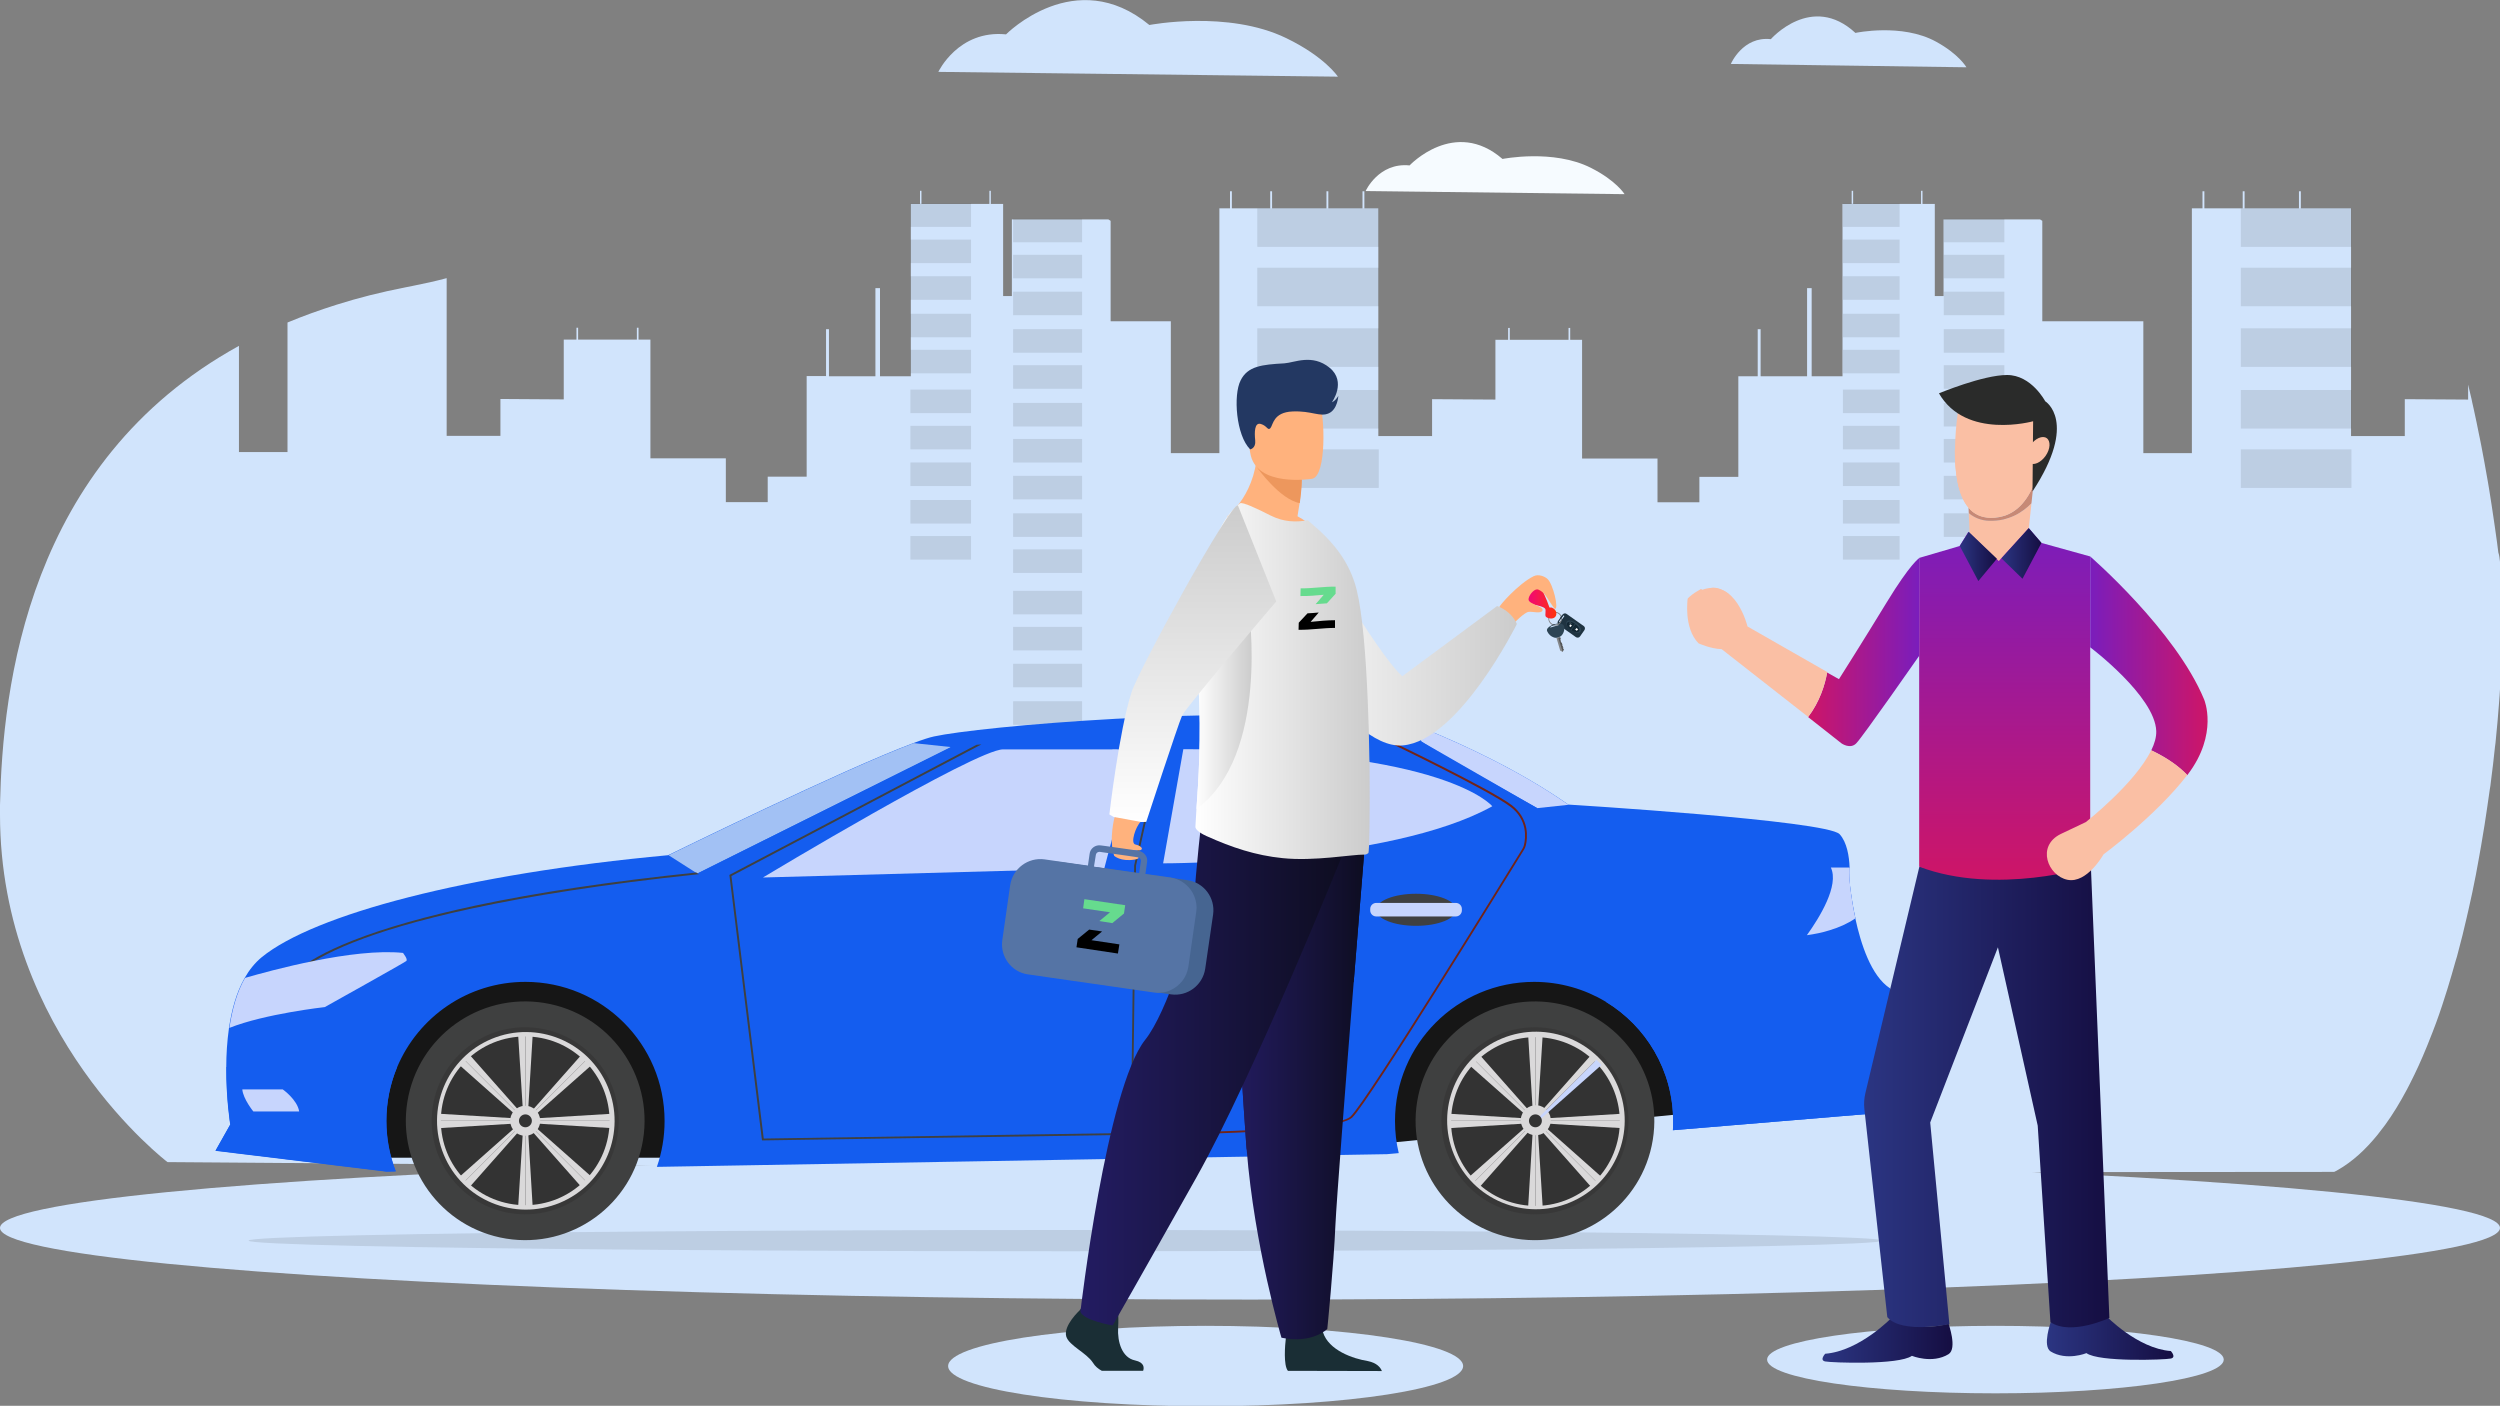 <?xml version="1.0" encoding="utf-8"?>
<!-- Generator: Adobe Illustrator 23.0.5, SVG Export Plug-In . SVG Version: 6.00 Build 0)  -->
<svg version="1.1" id="Layer_1" xmlns="http://www.w3.org/2000/svg" xmlns:xlink="http://www.w3.org/1999/xlink" x="0px" y="0px"
	 viewBox="0 0 1200 674.8" style="enable-background:new 0 0 1200 674.8;" xml:space="preserve">
<rect x="0" y="0" width="1200" height="674.8" fill="#808080" stroke="none"/>
<style type="text/css">
	.st0{fill:#D5E7F7;}
	.st1{fill:#C4D9ED;}
	.st2{fill:#ADC9E0;}
	.st3{fill:#1C2948;}
	.st4{fill:#163560;}
	.st5{fill:#739AF0;}
	.st6{fill:url(#SVGID_1_);}
	.st7{fill:url(#SVGID_2_);}
	.st8{fill:#4A82D3;}
	.st9{fill:#2D3A62;}
	.st10{fill:#98BDF4;}
	.st11{fill:#2B478B;}
	.st12{fill:#233862;}
	.st13{fill:#AB7041;}
	.st14{fill:#9C5F33;}
	.st15{fill:url(#SVGID_3_);}
	.st16{fill:url(#SVGID_4_);}
	.st17{fill:url(#SVGID_5_);}
	.st18{fill:#6793E7;}
	.st19{fill:url(#SVGID_6_);}
	.st20{fill:#1F3341;}
	.st21{fill:#2D4454;}
	.st22{fill:#122633;}
	.st23{fill:#FFFFFF;}
	.st24{fill:#85878A;}
	.st25{fill:#555658;}
	.st26{fill:#808184;}
	.st27{fill:url(#SVGID_7_);}
	.st28{fill:#1A2E35;}
	.st29{fill:url(#SVGID_8_);}
	.st30{fill:url(#SVGID_9_);}
	.st31{fill:url(#SVGID_10_);}
	.st32{fill:#FFB27D;}
	.st33{fill:url(#SVGID_11_);}
	.st34{fill:#ED975D;}
	.st35{fill:url(#SVGID_12_);}
	.st36{fill:url(#SVGID_13_);}
	.st37{fill:url(#SVGID_14_);}
	.st38{fill:#466591;}
	.st39{fill:#5574A5;}
	.st40{fill:#66DB8E;}
	.st41{fill:#E9F4FF;}
	.st42{opacity:0.5;}
	.st43{fill:#A8CCFF;}
	.st44{fill:#FF912B;}
	.st45{fill:#1B294B;}
	.st46{fill:#145DEF;}
	.st47{fill:#2A3967;}
	.st48{fill:#D1E4FC;}
	.st49{fill:#25468F;}
	.st50{fill:#CDE3FF;}
	.st51{fill:#A5D2FF;}
	.st52{fill:#214D9A;}
	.st53{fill:#C8DFFD;}
	.st54{fill:#7798F8;}
	.st55{fill:#DAE6FF;}
	.st56{fill:#FFAE73;}
	.st57{fill:#1E3865;}
	.st58{fill:url(#SVGID_15_);}
	.st59{fill:url(#SVGID_16_);}
	.st60{fill:url(#SVGID_17_);}
	.st61{fill:#F9924F;}
	.st62{fill:url(#SVGID_18_);}
	.st63{fill:url(#SVGID_19_);}
	.st64{fill:url(#SVGID_20_);}
	.st65{fill:#2D3554;}
	.st66{opacity:0.4;}
	.st67{fill-rule:evenodd;clip-rule:evenodd;fill:#DEECFC;}
	.st68{fill-rule:evenodd;clip-rule:evenodd;fill:#455563;}
	.st69{fill-rule:evenodd;clip-rule:evenodd;fill:#566578;}
	.st70{fill-rule:evenodd;clip-rule:evenodd;fill:#AEC6CE;}
	.st71{fill-rule:evenodd;clip-rule:evenodd;fill:#91B1BD;}
	.st72{fill-rule:evenodd;clip-rule:evenodd;fill:#EAEEF0;}
	.st73{fill-rule:evenodd;clip-rule:evenodd;fill:#D3E1E7;}
	.st74{fill-rule:evenodd;clip-rule:evenodd;fill:#1483EF;}
	.st75{fill-rule:evenodd;clip-rule:evenodd;fill:#145DEF;}
	.st76{fill-rule:evenodd;clip-rule:evenodd;fill:#47A4AD;}
	.st77{fill-rule:evenodd;clip-rule:evenodd;fill:#EDE5D4;}
	.st78{fill-rule:evenodd;clip-rule:evenodd;fill:#FFFFFF;}
	.st79{fill-rule:evenodd;clip-rule:evenodd;fill:#C8DBE3;}
	.st80{fill-rule:evenodd;clip-rule:evenodd;fill:#145DC3;}
	.st81{fill-rule:evenodd;clip-rule:evenodd;fill:#D9D8D4;}
	.st82{fill-rule:evenodd;clip-rule:evenodd;fill:#E4EBED;}
	.st83{fill-rule:evenodd;clip-rule:evenodd;fill:#6EB7BF;}
	.st84{fill:#1483EF;}
	.st85{fill:#BACFE2;}
	.st86{fill-rule:evenodd;clip-rule:evenodd;fill:#EE9C94;}
	.st87{fill-rule:evenodd;clip-rule:evenodd;fill:#F9BCAF;}
	.st88{fill-rule:evenodd;clip-rule:evenodd;fill:#F6A399;}
	.st89{fill-rule:evenodd;clip-rule:evenodd;fill:#2F1210;}
	.st90{fill-rule:evenodd;clip-rule:evenodd;fill:#ED7660;}
	.st91{fill-rule:evenodd;clip-rule:evenodd;fill:#D33727;}
	.st92{fill-rule:evenodd;clip-rule:evenodd;fill:#A72423;}
	.st93{fill-rule:evenodd;clip-rule:evenodd;fill:#EEB51D;}
	.st94{fill-rule:evenodd;clip-rule:evenodd;fill:#E9938B;}
	.st95{fill-rule:evenodd;clip-rule:evenodd;fill:#2C6F9A;}
	.st96{fill-rule:evenodd;clip-rule:evenodd;fill:#3E7FA9;}
	.st97{fill-rule:evenodd;clip-rule:evenodd;fill:#59C6DB;}
	.st98{fill-rule:evenodd;clip-rule:evenodd;fill:#609DD4;}
	.st99{fill-rule:evenodd;clip-rule:evenodd;fill:#4685B9;}
	.st100{fill-rule:evenodd;clip-rule:evenodd;fill:#CCA440;}
	.st101{fill-rule:evenodd;clip-rule:evenodd;fill:#CC4B27;}
	.st102{fill-rule:evenodd;clip-rule:evenodd;fill:#F3763E;}
	.st103{fill-rule:evenodd;clip-rule:evenodd;fill:#E08077;}
	.st104{fill-rule:evenodd;clip-rule:evenodd;fill:#4F96D1;}
	.st105{fill-rule:evenodd;clip-rule:evenodd;fill:#DFB847;}
	.st106{fill-rule:evenodd;clip-rule:evenodd;fill:#CA2E27;}
	.st107{fill-rule:evenodd;clip-rule:evenodd;fill:#0B0E10;}
	.st108{fill-rule:evenodd;clip-rule:evenodd;fill:#5E5E5E;}
	.st109{fill-rule:evenodd;clip-rule:evenodd;fill:#1B2729;}
	.st110{fill-rule:evenodd;clip-rule:evenodd;fill:#232E30;}
	.st111{fill-rule:evenodd;clip-rule:evenodd;fill:#D4D2D1;}
	.st112{fill-rule:evenodd;clip-rule:evenodd;fill:#F3E8E7;}
	.st113{fill-rule:evenodd;clip-rule:evenodd;fill:#2B3A3A;}
	.st114{fill-rule:evenodd;clip-rule:evenodd;fill:#A29899;}
	.st115{fill:#331410;}
	.st116{fill:#ED7660;}
	.st117{fill-rule:evenodd;clip-rule:evenodd;fill:#3B150E;}
	.st118{fill-rule:evenodd;clip-rule:evenodd;fill:#543119;}
	.st119{fill-rule:evenodd;clip-rule:evenodd;fill:#2A2B2B;}
	.st120{opacity:0.1;}
	.st121{fill:#DFEDFF;}
	.st122{fill:#F6FBFF;}
	.st123{fill:#161616;}
	.st124{fill:#3F4040;}
	.st125{fill:#383838;}
	.st126{fill:#DAD9DA;}
	.st127{fill:#333333;}
	.st128{fill:#C7D5FD;}
	.st129{fill:#A2C1F4;}
	.st130{fill:#7B2718;}
	.st131{fill:#E5E5E4;}
	.st132{fill:#712418;}
	.st133{fill:url(#SVGID_21_);}
	.st134{fill:url(#SVGID_22_);}
	.st135{fill:url(#SVGID_23_);}
	.st136{fill:#FABFA4;}
	.st137{fill:#F4E5CD;}
	.st138{fill:#C78976;}
	.st139{fill:#2A2B2A;}
	.st140{fill:url(#SVGID_24_);}
	.st141{fill:url(#SVGID_25_);}
	.st142{fill:url(#SVGID_26_);}
	.st143{fill:url(#SVGID_27_);}
	.st144{fill:url(#SVGID_28_);}
	.st145{fill:url(#SVGID_29_);}
	.st146{fill:url(#SVGID_30_);}
	.st147{fill:url(#SVGID_31_);}
	.st148{fill:url(#SVGID_32_);}
	.st149{fill:url(#SVGID_33_);}
	.st150{fill:url(#SVGID_34_);}
	.st151{fill:url(#SVGID_35_);}
	.st152{fill:url(#SVGID_36_);}
	.st153{fill:#D4DEFD;}
	.st154{fill:#BCCEFD;}
	.st155{fill:#E1E8FD;}
	.st156{fill:url(#SVGID_37_);}
	.st157{fill:url(#SVGID_38_);}
	.st158{fill:url(#SVGID_39_);}
	.st159{opacity:0.25;fill:url(#SVGID_40_);}
	.st160{opacity:0.25;fill:url(#SVGID_41_);}
	.st161{fill:url(#SVGID_42_);}
	.st162{fill:url(#SVGID_43_);}
	.st163{fill:url(#SVGID_44_);}
	.st164{opacity:0.61;fill:url(#SVGID_45_);}
	.st165{fill:url(#SVGID_46_);}
	.st166{fill:url(#SVGID_47_);}
	.st167{opacity:0.61;fill:url(#SVGID_48_);}
	.st168{fill:url(#SVGID_49_);}
	.st169{fill:url(#SVGID_50_);}
	.st170{fill:url(#SVGID_51_);}
	.st171{fill:url(#SVGID_52_);}
	.st172{fill:url(#SVGID_53_);}
	.st173{fill:url(#SVGID_54_);}
	.st174{fill:url(#SVGID_55_);}
	.st175{fill:url(#SVGID_56_);}
	.st176{fill:#0C1D6D;}
	.st177{fill:url(#SVGID_57_);}
	.st178{fill:url(#SVGID_58_);}
	.st179{fill:url(#SVGID_59_);}
	.st180{fill:url(#SVGID_60_);}
	.st181{fill:url(#SVGID_61_);}
	.st182{fill:url(#SVGID_62_);}
	.st183{fill:url(#SVGID_63_);}
	.st184{fill:url(#SVGID_64_);}
	.st185{fill:url(#SVGID_65_);}
	.st186{fill:url(#SVGID_66_);}
	.st187{fill:url(#SVGID_67_);}
	.st188{fill:url(#SVGID_68_);}
	.st189{fill:url(#SVGID_69_);}
	.st190{fill:url(#SVGID_70_);}
	.st191{fill:url(#SVGID_71_);}
</style>
<g>
	<g>
		<g>
			<g>
				<path class="st48" d="M1200,269.7v61.1c-0.1,1.1-0.1,2.1-0.2,3.2c-0.1,1.3-0.2,2.6-0.3,3.9c-0.4,5.5-0.9,11.2-1.5,17
					c-0.1,1.2-0.2,2.3-0.4,3.5c-0.6,5.6-1.2,11.2-2,17c-0.1,1.2-0.3,2.4-0.5,3.5c-0.8,5.6-1.6,11.3-2.5,17c-0.2,1.2-0.4,2.4-0.6,3.6
					c-0.7,4.5-1.5,9-2.3,13.4c-0.4,2.4-0.9,4.7-1.3,7.1c-1.1,5.7-2.3,11.4-3.6,17c-0.3,1.2-0.5,2.3-0.8,3.5
					c-1.3,5.7-2.7,11.4-4.2,16.9c-0.3,1.2-0.6,2.4-1,3.5c-1.3,4.7-2.7,9.4-4.1,14c-0.8,2.5-1.6,5-2.4,7.5c-1.9,5.8-4,11.5-6.2,16.9
					c-0.5,1.2-0.9,2.4-1.4,3.5c-2.4,5.9-5,11.6-7.7,16.9c-0.6,1.1-1.1,2.2-1.7,3.3c-3.3,6.2-6.7,11.8-10.4,16.9
					c-1.2,1.6-2.4,3.2-3.6,4.7c-5.9,7.3-12.2,13-19,16.9c-0.5,0.3-1,0.6-1.5,0.8c-0.1,0.1-0.3,0.1-0.4,0.2l-390.7,0.3l-72.5-0.6
					l-143.5-1.1l-433.3-3.3c0,0-80.4-61-80.4-166.9c0-1.5,0-2.9,0-4.4c1.2-56.6,13-164.5,114.7-220.5v51h23.3v-62.2
					c7.4-3.1,15.2-5.9,23.4-8.5c10.4-3.3,21.5-6.1,33.3-8.4c1.2-0.2,2.3-0.5,3.5-0.7c5.6-1.1,11-2.3,16.2-3.7v75.7h25.8v-17.7
					l30.4,0.2v-28.7h6.1v-5.7h0.8v5.7h23.5v0h4.7v-5.7h0.8v5.7h5.7v57h36.2v21h20.1v-12.2h18.7v-48.3h9.3V158h1.4v22.6h22.3v-42.3
					h2.2v42.3h14.8V180h0v-5.4h0v-5.1h0v-8.4h0v-5.4h0v-8.4h0v-5.4h0v-8.4h0v-5.8h0v-8.4h0v-7.4h0v-8.4h0v-5.6h4.4v-6.3h0.7v6.3
					h32.6v-6.3h0.7v6.3h5.9v44.2l4.2,0v0h0v-8.4h0v-5.8h0v-8.4h0v-5.8h0v-8.4h0v0h39.5v0h6.8c0.4,0.2,0.7,0.4,1.1,0.7v48.2H562v63.3
					h23.3V100h5.1v-8.2h0.9v8.2h18.4v-8.2h0.9v8.2h26.1v-8.2h0.9v8.2h16.4v-8.2h0.9v8.2h6.7v109.3h25.8v-17.7l30.4,0.2v-28.7h6.1
					v-5.7h0.8v5.7h23.5v0h4.7v-5.7h0.8v5.7h5.7v57h36.2v21h20.1v-12.2h18.7v-48.3h9.3V158h1.4v22.6h22.3v-42.3h2.2v42.3h14.8V180h0
					v-5.4h0v-5.1h0v-8.4h0v-5.4h0v-8.4h0v-5.4h0v-8.4h0v-5.8h0v-8.4h0v-7.4h0v-8.4h0v-5.6h4.4v-6.3h0.7v6.3h32.6v-6.3h0.7v6.3h5.9
					v44.2l4.1,0h0.1v0h0v-8.4h0v-5.8h0v-8.4h0v-5.8h0v-8.4h0v0h39.5v0h6.8c0.4,0.2,0.7,0.4,1.1,0.7v48.2h48.5v63.3h23.3V100h5.1
					v-8.2h0.9v8.2h18.4v-8.2h0.9v8.2h26.1v-8.2h0.9v8.2h24.1v109.3h25.8v-17.7l30.4,0.2v-7.2c0.4,1.7,0.8,3.4,1.2,5.1
					c0.3,1.2,0.6,2.4,0.8,3.6c0.2,1,0.5,2.1,0.7,3.1c0.9,4.2,1.8,8.3,2.6,12.5c0.1,0.5,0.2,0.9,0.3,1.4c0.2,1.2,0.5,2.4,0.7,3.5
					c1.1,5.6,2.1,11.3,3.1,17c0.2,1.2,0.4,2.3,0.6,3.5c0.9,5.7,1.8,11.3,2.6,17c0.2,1.2,0.3,2.4,0.5,3.5c0.5,3.5,1,7,1.4,10.4
					C1199.7,266.6,1199.8,268.1,1200,269.7z"/>
				<g>
					<rect x="603.5" y="100" class="st120" width="58.3" height="18.5"/>
					<rect x="603.5" y="128.5" class="st120" width="58.3" height="18.5"/>
					<rect x="603.5" y="157.6" class="st120" width="58.3" height="18.5"/>
					<rect x="603.5" y="187.2" class="st120" width="58.3" height="18.5"/>
					<rect x="603.5" y="215.7" class="st120" width="58.3" height="18.5"/>
					<g>
						<rect x="884.6" y="97.6" class="st120" width="27.2" height="11.3"/>
						<rect x="884.6" y="115" class="st120" width="27.2" height="11.3"/>
						<rect x="884.6" y="132.6" class="st120" width="27.2" height="11.3"/>
						<rect x="884.6" y="150.6" class="st120" width="27.2" height="11.3"/>
						<rect x="884.6" y="167.9" class="st120" width="27.2" height="11.3"/>
					</g>
					<g>
						<rect x="884.6" y="187" class="st120" width="27.2" height="11.3"/>
						<rect x="884.6" y="204.4" class="st120" width="27.2" height="11.3"/>
						<rect x="884.6" y="222" class="st120" width="27.2" height="11.3"/>
						<rect x="884.6" y="240" class="st120" width="27.2" height="11.3"/>
						<rect x="884.6" y="257.3" class="st120" width="27.2" height="11.3"/>
					</g>
					<g>
						<rect x="933" y="105" class="st120" width="29.1" height="11.3"/>
						<rect x="933" y="122.3" class="st120" width="29.1" height="11.3"/>
						<rect x="933" y="140" class="st120" width="29.1" height="11.3"/>
						<rect x="933" y="158" class="st120" width="29.1" height="11.3"/>
						<rect x="933" y="175.3" class="st120" width="29.1" height="11.3"/>
					</g>
					<g>
						<rect x="933" y="193.4" class="st120" width="29.1" height="11.3"/>
						<rect x="933" y="210.7" class="st120" width="29.1" height="11.3"/>
						<rect x="933" y="228.4" class="st120" width="29.1" height="11.3"/>
						<rect x="933" y="246.4" class="st120" width="29.1" height="11.3"/>
						<rect x="933" y="263.7" class="st121" width="29.1" height="11.3"/>
					</g>
					<g>
						<rect x="933" y="283.6" class="st121" width="29.1" height="11.3"/>
						<rect x="933" y="300.9" class="st121" width="29.1" height="11.3"/>
						<rect x="933" y="318.6" class="st121" width="29.1" height="11.3"/>
						<rect x="933" y="336.6" class="st121" width="29.1" height="11.3"/>
						<rect x="933" y="353.9" class="st121" width="29.1" height="11.3"/>
					</g>
					<rect x="1075.6" y="100" class="st120" width="53.1" height="18.5"/>
					<rect x="1075.6" y="128.5" class="st120" width="53.1" height="18.5"/>
					<rect x="1075.6" y="157.6" class="st120" width="53.1" height="18.5"/>
					<rect x="1075.6" y="187.2" class="st120" width="53.1" height="18.5"/>
					<rect x="1075.6" y="215.7" class="st120" width="53.1" height="18.5"/>
					<g>
						<rect x="437" y="97.6" class="st120" width="29.1" height="11.3"/>
						<rect x="437" y="115" class="st120" width="29.1" height="11.3"/>
						<rect x="437" y="132.6" class="st120" width="29.1" height="11.3"/>
						<rect x="437" y="150.6" class="st120" width="29.1" height="11.3"/>
						<rect x="437" y="167.9" class="st120" width="29.1" height="11.3"/>
					</g>
					<g>
						<rect x="437" y="187" class="st120" width="29.1" height="11.3"/>
						<rect x="437" y="204.4" class="st120" width="29.1" height="11.3"/>
						<rect x="437" y="222" class="st120" width="29.1" height="11.3"/>
						<rect x="437" y="240" class="st120" width="29.1" height="11.3"/>
						<rect x="437" y="257.3" class="st120" width="29.1" height="11.3"/>
					</g>
					<g>
						<rect x="486.3" y="105" class="st120" width="33.1" height="11.3"/>
						<rect x="486.3" y="122.3" class="st120" width="33.1" height="11.3"/>
						<rect x="486.3" y="140" class="st120" width="33.1" height="11.3"/>
						<rect x="486.3" y="158" class="st120" width="33.1" height="11.3"/>
						<rect x="486.3" y="175.3" class="st120" width="33.1" height="11.3"/>
					</g>
					<g>
						<rect x="486.3" y="193.4" class="st120" width="33.1" height="11.3"/>
						<rect x="486.3" y="210.7" class="st120" width="33.1" height="11.3"/>
						<rect x="486.3" y="228.4" class="st120" width="33.1" height="11.3"/>
						<rect x="486.3" y="246.4" class="st120" width="33.1" height="11.3"/>
						<rect x="486.3" y="263.7" class="st120" width="33.1" height="11.3"/>
					</g>
					<g>
						<rect x="486.3" y="283.6" class="st120" width="33.1" height="11.3"/>
						<rect x="486.3" y="300.9" class="st120" width="33.1" height="11.3"/>
						<rect x="486.3" y="318.6" class="st120" width="33.1" height="11.3"/>
						<rect x="486.3" y="336.6" class="st120" width="33.1" height="11.3"/>
						<rect x="486.3" y="353.9" class="st121" width="33.1" height="11.3"/>
					</g>
				</g>
			</g>
			<path class="st48" d="M450.4,34.5c0,0,9.6-20.3,32.5-18c0,0,33.3-33.8,68.8-4.5c0,0,37.7-7.3,65.7,6.3
				c18.6,9,24.8,18.5,24.8,18.5L450.4,34.5z"/>
			<path class="st122" d="M655.5,91.7c0,0,6.2-13.8,21.1-12.3c0,0,21.6-23,44.6-3.1c0,0,24.4-4.9,42.5,4.3
				c12.1,6.1,16.1,12.6,16.1,12.6L655.5,91.7z"/>
			<path class="st48" d="M830.8,30.7c0,0,5.7-13.4,19.2-11.9c0,0,19.6-22.4,40.6-3c0,0,22.3-4.8,38.7,4.2c11,6,14.6,12.3,14.6,12.3
				L830.8,30.7z"/>
		</g>
		<ellipse class="st48" cx="600" cy="589.4" rx="600" ry="34.4"/>
	</g>
	<g>
		<ellipse class="st120" cx="511.5" cy="595.5" rx="392.2" ry="5.1"/>
		<g>
			<rect x="177.9" y="468.8" class="st123" width="150.1" height="86.9"/>
			<polygon class="st123" points="658.3,549.4 808.4,534.6 808.4,467.1 658.3,467.1 			"/>
			<path class="st46" d="M897.8,534.6l-94.8,7.9c0.1-1.5,0.1-2.9,0.1-4.4c0-24.3-13-45.6-32.4-57.3l0,0c-10-6-21.8-9.5-34.3-9.5
				c-36.9,0-66.8,29.9-66.8,66.8c0,5.3,0.6,10.5,1.8,15.4l-5.6,0.5l-350.5,6.1c2.4-6.9,3.7-14.3,3.7-22c0-36.9-29.9-66.8-66.8-66.8
				c-27.7,0-51.5,16.9-61.6,41h0c-3.3,7.9-5.2,16.7-5.2,25.8c0,8.5,1.6,16.7,4.5,24.2l-4.4,0.1l-82.1-10l7.1-12.6
				c0,0-2-12.2-1.9-27.5c0-6,0.4-12.4,1.3-18.8c1.3-8.6,3.5-17,7.5-24c2.2-3.9,5-7.4,8.3-10.1c25.1-20.4,97.7-39.9,195-48.9l0,0
				c1.1-0.5,84.3-41.4,117.7-53.8c4.2-1.6,7.6-2.7,9.9-3.2c21.4-4.7,136.6-15.2,224-8.1c0,0,5,1.7,12.9,5
				c15.9,6.5,43.7,19.1,67.6,35.8c0,0,124,7.6,130.2,14.2c3.6,3.9,4.6,10.8,4.8,15.8c0.1,3.5-0.1,6-0.1,6s0.6,8.3,2.8,18.4
				c2.7,12.5,7.6,27.8,16.7,33.8C907.3,474.6,913,504.9,897.8,534.6z"/>
			
				<ellipse transform="matrix(0.16 -0.987 0.987 0.16 -319.261 700.816)" class="st124" cx="252.2" cy="538" rx="57.3" ry="57.3"/>
			
				<ellipse transform="matrix(0.16 -0.987 0.987 0.16 -319.261 700.816)" class="st125" cx="252.2" cy="538" rx="44.9" ry="44.9"/>
			
				<ellipse transform="matrix(0.924 -0.383 0.383 0.924 -186.696 137.477)" class="st126" cx="252.2" cy="538" rx="42.6" ry="42.6"/>
			
				<ellipse transform="matrix(0.707 -0.707 0.707 0.707 -306.57 335.935)" class="st127" cx="252.2" cy="538" rx="40.5" ry="40.5"/>
			
				<ellipse transform="matrix(0.16 -0.987 0.987 0.16 -319.261 700.816)" class="st126" cx="252.2" cy="538" rx="7.2" ry="7.2"/>
			<g>
				<polygon class="st126" points="252.2,538 252.2,496.6 248.7,496.6 251.3,538 				"/>
				<polygon class="st126" points="252.2,538 252.2,496.6 255.7,496.6 253.2,538 				"/>
			</g>
			<g>
				<polygon class="st126" points="252.2,538 252.2,579.5 248.7,579.5 251.3,538 				"/>
				<polygon class="st126" points="252.2,538 252.2,579.5 255.7,579.5 253.2,538 				"/>
			</g>
			<g>
				<polygon class="st126" points="252.2,538 222.9,508.7 220.5,511.2 251.5,538.7 				"/>
				<polygon class="st126" points="252.2,538 222.9,508.7 225.4,506.3 252.9,537.4 				"/>
			</g>
			<g>
				<polygon class="st126" points="252.2,538 281.5,567.3 279.1,569.8 251.6,538.7 				"/>
				<polygon class="st126" points="252.2,538 281.5,567.3 284,564.9 252.9,537.4 				"/>
			</g>
			<g>
				<polygon class="st126" points="252.2,538 281.5,508.7 279.1,506.3 251.6,537.4 				"/>
				<polygon class="st126" points="252.2,538 281.5,508.7 284,511.2 252.9,538.7 				"/>
			</g>
			<g>
				<polygon class="st126" points="252.2,538 222.9,567.3 220.5,564.9 251.5,537.4 				"/>
				<polygon class="st126" points="252.2,538 222.9,567.3 225.4,569.8 252.9,538.7 				"/>
			</g>
			<g>
				<polygon class="st126" points="252.2,538 293.7,538 293.7,534.6 252.2,537.1 				"/>
				<polygon class="st126" points="252.2,538 293.7,538 293.7,541.5 252.2,539 				"/>
			</g>
			<g>
				<polygon class="st126" points="252.2,538 210.8,538 210.8,534.6 252.2,537.1 				"/>
				<polygon class="st126" points="252.2,538 210.8,538 210.8,541.5 252.2,539 				"/>
			</g>
			<path class="st127" d="M255.3,538c0,1.7-1.4,3.1-3.1,3.1s-3.1-1.4-3.1-3.1c0-1.7,1.4-3.1,3.1-3.1S255.3,536.3,255.3,538z"/>
			<g>
				
					<ellipse transform="matrix(0.16 -0.987 0.987 0.16 87.856 1179.324)" class="st124" cx="737" cy="538" rx="57.3" ry="57.3"/>
				
					<ellipse transform="matrix(0.16 -0.987 0.987 0.16 87.856 1179.324)" class="st125" cx="737" cy="538" rx="44.9" ry="44.9"/>
				
					<ellipse transform="matrix(0.924 -0.383 0.383 0.924 -149.795 322.99)" class="st126" cx="737" cy="538" rx="42.6" ry="42.6"/>
				
					<ellipse transform="matrix(0.23 -0.973 0.973 0.23 44.028 1131.694)" class="st127" cx="737" cy="538" rx="40.5" ry="40.5"/>
				
					<ellipse transform="matrix(8.248129e-02 -0.997 0.997 8.248129e-02 140.007 1228.135)" class="st126" cx="737" cy="538" rx="7.2" ry="7.2"/>
				<g>
					<polygon class="st126" points="737,538 737,496.6 733.5,496.6 736,538 					"/>
					<polygon class="st126" points="737,538 737,496.6 740.5,496.6 737.9,538 					"/>
				</g>
				<g>
					<polygon class="st126" points="737,538 737,579.5 733.5,579.5 736,538 					"/>
					<polygon class="st126" points="737,538 737,579.5 740.5,579.5 737.9,538 					"/>
				</g>
				<g>
					<polygon class="st126" points="737,538 707.7,508.7 705.2,511.2 736.3,538.7 					"/>
					<polygon class="st126" points="737,538 707.7,508.7 710.2,506.3 737.7,537.4 					"/>
				</g>
				<g>
					<polygon class="st126" points="737,538 766.3,567.3 763.8,569.8 736.3,538.7 					"/>
					<polygon class="st126" points="737,538 766.3,567.3 768.7,564.9 737.7,537.4 					"/>
				</g>
				<g>
					<polygon class="st126" points="737,538 766.3,508.7 763.8,506.3 736.3,537.4 					"/>
					<polygon class="st128" points="737,538 766.3,508.7 768.7,511.2 737.7,538.7 					"/>
				</g>
				<g>
					<polygon class="st126" points="737,538 707.7,567.3 705.2,564.9 736.3,537.4 					"/>
					<polygon class="st126" points="737,538 707.7,567.3 710.2,569.8 737.7,538.7 					"/>
				</g>
				<g>
					<polygon class="st126" points="737,538 778.4,538 778.4,534.6 737,537.1 					"/>
					<polygon class="st126" points="737,538 778.4,538 778.4,541.5 737,539 					"/>
				</g>
				<g>
					<polygon class="st126" points="737,538 695.6,538 695.6,534.6 737,537.1 					"/>
					<polygon class="st126" points="737,538 695.6,538 695.6,541.5 737,539 					"/>
				</g>
				<path class="st127" d="M740.1,538c0,1.7-1.4,3.1-3.1,3.1s-3.1-1.4-3.1-3.1c0-1.7,1.4-3.1,3.1-3.1S740.1,536.3,740.1,538z"/>
			</g>
			<path class="st46" d="M185.5,538c0,8.5,1.6,16.7,4.5,24.2l-4.4,0.1l-82.1-10l7.1-12.6c0,0-2-12.2-1.9-27.5h81.9
				C187.3,520.2,185.5,528.9,185.5,538z"/>
			<path class="st128" d="M116.3,522.9h19.4c0,0,7,4.9,7.9,10.6h-22C121.6,533.5,116.7,527.5,116.3,522.9z"/>
			<path class="st129" d="M456.5,358.6l-121.8,60.7l-13.8-8.8l0,0c1.1-0.5,84.3-41.4,117.7-53.8L456.5,358.6z"/>
			<path class="st128" d="M752.9,386.3l-15,1.6c0,0-52-29-55.3-31.8c-1.8-1.5,0.3-3.9,2.6-5.7C701.2,357,729,369.5,752.9,386.3z"/>
			<ellipse class="st130" cx="509.6" cy="448.8" rx="19.2" ry="7.7"/>
			<path class="st131" d="M527.9,451.9h-38.4c-1.5,0-2.8-1.2-2.8-2.8v-0.3c0-1.5,1.2-2.8,2.8-2.8h38.4c1.5,0,2.8,1.2,2.8,2.8v0.3
				C530.7,450.6,529.5,451.9,527.9,451.9z"/>
			<ellipse class="st124" cx="679.7" cy="436.7" rx="19.2" ry="7.7"/>
			<path class="st128" d="M698.8,439.9h-38.2c-1.6,0-2.9-1.3-2.9-2.9v-0.7c0-1.6,1.3-2.9,2.9-2.9h38.2c1.6,0,2.9,1.3,2.9,2.9v0.7
				C701.7,438.6,700.4,439.9,698.8,439.9z"/>
			<path class="st46" d="M890.6,440.8c-3.8,2.6-8,4.4-12.3,5.7c-3.7,1.2-7.5,1.9-11,2.4c-9.7,1.3-17.5,0.6-17.5,0.6s6-7.2,11.2-13.7
				c5.2-6.4-2.7-9.6-2.7-9.6s-13.1,0-23.3,0c-10.2,0-15-9.8-15-9.8h67.8c0.1,3.5-0.1,6-0.1,6S888.4,430.6,890.6,440.8z"/>
			<g>
				<path class="st124" d="M139.4,470.7l-0.8-0.4c0-0.1,1.1-2.2,5.4-5.5c3.9-3.1,11.5-7.9,25.2-13.3c15.4-6.1,35.2-11.7,58.9-16.8
					c29.6-6.3,64.9-11.6,106.1-15.9l1.3,0.8c-92.7,9.7-141.5,23.1-165.5,32.6c-13.7,5.4-21.2,10.1-25.1,13.2
					C140.4,468.7,139.4,470.7,139.4,470.7z"/>
			</g>
			<path class="st128" d="M195,461.3c-1.1,0.9-39.1,22.1-39.1,22.1s-28.8,3.2-45.8,10c1.3-8.6,3.5-17,7.5-24
				c12.1-3.5,52.1-14.5,75.9-12C193.3,457.4,196,460.4,195,461.3z"/>
			<polygon class="st46" points="366.2,421.2 334.7,419.3 456.5,358.6 481.4,359.7 			"/>
			<path class="st46" d="M456.5,358.6c0,0,120.6-12.3,226.2-2.4l55.3,31.8l-21.6-0.9l-159.2,27.4l-27.1,2.2l-91.6-20.8L456.5,358.6z
				"/>
			<path class="st128" d="M366.2,421.2c0,0,102.2-61.5,115.3-61.5c13.1,0,52.2,0,52.2,0s14-1.6,9.3,11.1
				c-3.3,8.7-12.9,45.9-12.9,45.9L366.2,421.2z"/>
			<path class="st128" d="M568,359.6l-9.7,54.8c0,0,108.4,0.2,158-27.4C716.3,387,694.2,359.6,568,359.6z"/>
			<g>
				<polygon class="st124" points="365.8,547.4 365.7,547 350.1,420 350.4,419.8 468.7,357.5 471.1,357.3 351.1,420.5 366.6,546.5 
					542.8,543.8 544.4,415.4 558.4,352.7 559.4,352.7 545.3,415.5 543.7,544.7 				"/>
			</g>
			<g>
				<path class="st132" d="M543.4,544.7c-0.1,0-0.1,0-0.2,0l0-0.9c0.2,0,24.5,0,49.5-1c41.6-1.6,53.2-4.6,55.6-6.9
					c8-7.6,74.8-116.1,82.4-128.4c0.4-0.6,0.6-1.2,0.8-1.9c0.8-3.4,1.8-12-6.4-18.3c-10.3-7.9-61.8-32.6-62.3-32.8l2.4,0.1
					c0.5,0.2,50.1,24,60.5,31.9c3.7,2.9,6,6.5,6.9,10.9c0.7,3.6,0.2,6.8-0.2,8.4c-0.2,0.8-0.5,1.5-0.9,2.1
					c-7.6,12.3-74.4,120.9-82.5,128.6c-2.1,1.9-8.7,3.5-20.3,4.8c-9.1,1-21.2,1.8-35.9,2.4C568.8,544.7,545.5,544.7,543.4,544.7z"/>
			</g>
			<path class="st46" d="M897.8,534.6l-94.8,7.9c0.1-1.5,0.1-2.9,0.1-4.4c0-24.3-13-45.6-32.4-57.3l0,0l136.6-6.2
				C907.3,474.6,913,504.9,897.8,534.6z"/>
			<path class="st128" d="M890.6,440.8c-3.8,2.6-8,4.4-12.3,5.7c-3.7,1.2-7.5,1.9-11,2.4c6.1-8.5,15.6-23.9,11.5-32.5h9.1
				c0.1,3.5-0.1,6-0.1,6S888.4,430.6,890.6,440.8z"/>
		</g>
	</g>
	<g>
		<ellipse class="st48" cx="957.8" cy="652.6" rx="109.6" ry="16.2"/>
		<g>
			<g>
				<g>
					<linearGradient id="SVGID_1_" gradientUnits="userSpaceOnUse" x1="874.827" y1="643.153" x2="937.187" y2="643.153">
						<stop  offset="0" style="stop-color:#2B3582"/>
						<stop  offset="1" style="stop-color:#150E42"/>
					</linearGradient>
					<path class="st6" d="M935.3,635.4c0,0-17.1,4.9-27.1-3.1c0,0-15.5,16.2-32.1,17.5c0,0-2.9,3.1,0,3.7c2.9,0.6,35.4,1.8,41.6-2.7
						c0,0,9.8,4,17.6-0.8C939.6,647.3,935.3,635.4,935.3,635.4z"/>
					<linearGradient id="SVGID_2_" gradientUnits="userSpaceOnUse" x1="982.545" y1="642.044" x2="1043.293" y2="642.044">
						<stop  offset="0" style="stop-color:#2B3582"/>
						<stop  offset="1" style="stop-color:#150E42"/>
					</linearGradient>
					<path class="st7" d="M984.4,634.5c0,0,16.6,4.7,26.4-3c0,0,15.1,15.8,31.2,17c0,0,2.8,3,0,3.6c-2.8,0.6-34.5,1.8-40.5-2.6
						c0,0-9.5,3.9-17.2-0.8C980.2,646.1,984.4,634.5,984.4,634.5z"/>
					<linearGradient id="SVGID_3_" gradientUnits="userSpaceOnUse" x1="894.895" y1="522.559" x2="1012.569" y2="522.559">
						<stop  offset="0" style="stop-color:#2B3582"/>
						<stop  offset="1" style="stop-color:#150E42"/>
					</linearGradient>
					<path class="st15" d="M1003.3,408l9.2,224.6c0,0-18.5,8.7-28.3,2l-6.1-94.3L959,454.7l-32.5,84.1l9.2,96.8c0,0-23,4.8-29.8-3.4
						l-11-99.8c-0.3-2.6-0.1-5.2,0.5-7.8L921.3,416C921.3,416,980.1,425.9,1003.3,408z"/>
					<path class="st136" d="M954.9,250c-3.9-0.1-7.2-1.5-9.9-3.7l1.1,27h25.6l3.4-31.7C970.9,245.9,964.4,250.2,954.9,250z"/>
					<path class="st137" d="M944.1,225l0.7,18.7c2.5,3,6,4.8,10.7,4.8c10.7,0,16.9-7.1,20.4-15.5l1-9.2L944.1,225z"/>
					<path class="st136" d="M944.9,243.7c2.5,3,6,4.8,10.7,4.8c10.7,0,16.9-7.1,20.4-15.5c5.1-12.1,4.9-26.8,4.9-26.8l-4.4-4.2
						l-8.2-7.8l-27.4-3.4c0,0-2.4,12-2.5,25.1C938.3,226.4,939.6,237.5,944.9,243.7z"/>
					<path class="st138" d="M944.9,243.7l0.1,2.6c2.7,2.2,6,3.6,9.9,3.7c9.5,0.2,16-4.1,20.2-8.4l0.9-8.5
						c-3.6,8.4-9.7,15.5-20.4,15.5C950.9,248.5,947.4,246.7,944.9,243.7z"/>
					<path class="st136" d="M944.9,243.7c2.5,3,6,4.8,10.7,4.8c10.7,0,16.9-7.1,20.4-15.5c5.1-12.1,4.9-26.8,4.9-26.8l-4.4-4.2
						L938.3,216C938.3,226.4,939.6,237.5,944.9,243.7z"/>
					<path class="st139" d="M975.9,202.2c0,0-32.3,9-45.2-13.4c0,0,21.1-8.8,32.7-8.8c11.7,0,18.3,12.6,18.3,12.6s16,9.7-6.1,43.3
						L975.9,202.2z"/>
					<path class="st136" d="M974.6,213.7c-2.3,3.3-2.5,7.1-0.5,8.5s5.5-0.1,7.8-3.4c2.3-3.3,2.5-7.1,0.5-8.5
						C980.4,208.9,976.9,210.4,974.6,213.7z"/>
					<linearGradient id="SVGID_4_" gradientUnits="userSpaceOnUse" x1="962.308" y1="422.299" x2="962.308" y2="253.495">
						<stop  offset="0" style="stop-color:#CE1567"/>
						<stop  offset="1" style="stop-color:#7A1DBC"/>
					</linearGradient>
					<path class="st16" d="M973.8,253.5l6.1,7.1l23.4,6.5V416c0,0-45.1,14.1-82.1,0V267.8l19.4-5.7l4.2-6.8l14.6,14L973.8,253.5z"/>
					<linearGradient id="SVGID_5_" gradientUnits="userSpaceOnUse" x1="867.928" y1="312.918" x2="921.281" y2="312.918">
						<stop  offset="0" style="stop-color:#CE1567"/>
						<stop  offset="1" style="stop-color:#7A1DBC"/>
					</linearGradient>
					<path class="st17" d="M867.9,344.2l16,12.6c0,0,4.2,3,7.1,0c3-3,30.2-42,30.2-42v-46.9c0,0-4.2,2.6-15.5,21.1
						c-11.2,18.4-23,37-23,37l-5.7-3.2C876,328.7,873.5,336.8,867.9,344.2z"/>
					<linearGradient id="SVGID_6_" gradientUnits="userSpaceOnUse" x1="1003.336" y1="319.578" x2="1059.736" y2="319.578">
						<stop  offset="0" style="stop-color:#7A1DBC"/>
						<stop  offset="1" style="stop-color:#CE1567"/>
					</linearGradient>
					<path class="st19" d="M1003.3,267.1v43.6c0,0,31.1,23.4,31.7,40.2c0.1,2.9-0.8,6-2.4,9.3c8.4,4,13.8,8.2,17.3,11.9
						c0.1-0.1,0.2-0.2,0.2-0.3c14.9-19.6,7.9-36,7.9-36C1044.3,302.6,1003.3,267.1,1003.3,267.1z"/>
					<path class="st136" d="M815.3,308.8c0,0,5.6,2.6,11.1,2.8l41.5,32.5c5.6-7.4,8.1-15.5,9.2-21.5l-38.3-21.9
						c0,0-5.6-23.4-21.7-17.6c0,0-0.2-0.1-0.6-0.4c-2.2,1.3-3.7,2.1-5.7,3.9c0,0-0.7,0.7-0.7,0.7S808,301.4,815.3,308.8z"/>
					<path class="st136" d="M992.4,422.3c9.4,1.9,17.3-12.2,17.3-12.2s25.2-18.6,40.2-38.1c-3.5-3.7-8.9-7.9-17.3-11.9
						c-7.7,15.9-31.4,34.5-31.4,34.5l-12,5.7C977.3,406.1,983,420.4,992.4,422.3z"/>
				</g>
				<linearGradient id="SVGID_7_" gradientUnits="userSpaceOnUse" x1="960.695" y1="265.667" x2="979.912" y2="265.667">
					<stop  offset="0" style="stop-color:#2B3582"/>
					<stop  offset="1" style="stop-color:#150E42"/>
				</linearGradient>
				<polygon class="st27" points="960.7,268 970.8,277.8 979.9,260.6 973.8,253.5 				"/>
				<linearGradient id="SVGID_8_" gradientUnits="userSpaceOnUse" x1="940.726" y1="267.094" x2="958.455" y2="267.094">
					<stop  offset="0" style="stop-color:#2B3582"/>
					<stop  offset="1" style="stop-color:#150E42"/>
				</linearGradient>
				<polygon class="st29" points="958.5,268.2 949.6,278.9 940.7,262.1 945,255.3 				"/>
			</g>
			<path class="st136" d="M829.7,285.1c0,0-4.9-3.9-8.5-2.8c-3.5,1.1,3.4,5.4,3.4,5.4l6.5,4.7L829.7,285.1z"/>
			<path class="st136" d="M817,307.3c0,0,1.5-6,0-9.7c-1.5-3.7-6.1-11.3-6.7-10.2c-0.6,1,1.6,10.2,1.6,10.2L817,307.3z"/>
		</g>
	</g>
	<g>
		<ellipse class="st48" cx="578.7" cy="655.7" rx="123.6" ry="19.3"/>
		<g>
			<g>
				<g>
					<g>
						<path class="st20" d="M750,295l-2.1,3c-0.5,0.7-0.3,1.6,0.3,2l8.2,5.8c0.7,0.5,1.6,0.3,2-0.3l2.1-3c0.5-0.7,0.3-1.6-0.3-2
							l-8.2-5.8C751.4,294.2,750.5,294.4,750,295z M750.8,295.9l-1.9,2.6c-0.1,0.1-0.3,0.2-0.4,0.1s-0.2-0.3-0.1-0.4l1.9-2.6
							c0.1-0.1,0.3-0.2,0.4-0.1C750.9,295.6,750.9,295.7,750.8,295.9z"/>
						
							<ellipse transform="matrix(0.583 -0.813 0.813 0.583 70.53 739.245)" class="st21" cx="755.1" cy="300.9" rx="2.1" ry="4.1"/>
						<g>
							<g>
								<path class="st22" d="M755.9,299.5c0.1-0.1,0-0.2,0-0.2c-1.5-1-3.1-1.1-3.6-0.4c-0.6,0.8,0.1,2.2,1.5,3.3
									c0.1,0.1,0.2,0,0.2,0L755.9,299.5z"/>
								<path class="st22" d="M754.3,302.4c-0.1,0.1,0,0.2,0,0.2c1.5,1,3.1,1.1,3.6,0.4c0.6-0.8-0.1-2.2-1.5-3.3
									c-0.1-0.1-0.2,0-0.2,0L754.3,302.4z"/>
							</g>
						</g>
						<path class="st23" d="M756.7,301.5l-0.2-0.1c-0.2-0.1-0.5-0.1-0.6,0.1c-0.1,0.2-0.1,0.5,0.1,0.6l0.2,0.1l0,0.1l0.7,0.5
							l0.6-0.8L756.7,301.5L756.7,301.5z M756,302c-0.2-0.1-0.2-0.3-0.1-0.5c0.1-0.2,0.3-0.2,0.5-0.1l0.2,0.1l-0.4,0.6L756,302z"/>
						<path class="st23" d="M753.3,299.1c-0.1,0.2-0.1,0.5,0.1,0.6l0.2,0.1l0.1,0l0,0l-0.5,0.7l0.7,0.5l0.6-0.8l-0.7-0.5l-0.1,0.1
							l0,0l-0.1,0l-0.2-0.1C753.3,299.5,753.3,299.3,753.3,299.1c0.2-0.1,0.4-0.1,0.6,0l0.3,0.2l0.1-0.1l-0.3-0.2
							C753.7,298.9,753.4,298.9,753.3,299.1z"/>
					</g>
					<g>
						<g>
							<polygon class="st24" points="748.8,305.6 747.9,305.9 747.1,306.2 748.9,312.3 750.1,312.9 750.6,311.7 750.5,311.5 
								750.2,311.3 750.4,310.9 750.3,310.8 750,310.6 750.2,310.2 750.1,310 749.7,309.8 749.9,309.5 749.7,308.6 749.3,308.4 
								749,307.5 749.1,307.3 748.9,307.2 748.9,307.2 749,307 748.9,306.9 749.1,306.6 							"/>
							<polygon class="st25" points="748.9,306 748,306.3 750.1,312.9 750.6,311.7 750.5,311.5 750.2,311.3 750.4,310.9 
								750.3,310.8 750,310.6 750.2,310.2 750.1,310 749.7,309.8 749.9,309.5 749.7,308.6 749.3,308.4 749,307.5 749.1,307.3 
								748.9,307.2 748.9,307.2 749,307 748.9,306.9 749.1,306.6 							"/>
						</g>
						<path class="st21" d="M749.2,299.4c-0.3-0.1-0.6-0.1-0.9-0.1c-1.5,0-2.9,0.4-4.2,1.2c-0.9,0.6-2,1.5-1.4,2.6
							c0.5,1.1,1.6,2.5,3.6,3c0.5,0.1,0.9,0.1,1.4-0.1l0.3-0.1l0.3-0.1c0.4-0.1,0.9-0.4,1.2-0.7c1.4-1.5,1.5-3.3,1.3-4.5
							C750.6,299.9,749.9,299.5,749.2,299.4z M748.3,300l-2,0.6l-2,0.6c-0.2,0-0.3-0.2-0.1-0.3c0.4-0.3,1-0.7,1.9-1
							c0.9-0.3,1.6-0.3,2.1-0.3C748.4,299.7,748.4,300,748.3,300z"/>
					</g>
					<path class="st26" d="M748.6,299.5c-1.4,1.2-3.5,1-4.6-0.4c-1.2-1.4-1-3.5,0.4-4.6c1.4-1.2,3.5-1,4.6,0.4
						C750.1,296.3,749.9,298.3,748.6,299.5z M744.6,294.8c-1.2,1-1.4,2.8-0.3,4c1,1.2,2.8,1.4,4,0.3s1.4-2.8,0.3-4
						C747.6,293.9,745.8,293.8,744.6,294.8z"/>
					<path class="st21" d="M744.8,300.1c0,0,0.6-0.3,1.1-0.5l0.8,0.2c0,0-0.8,0.2-1.3,0.4S744.8,300.1,744.8,300.1z"/>
					<path class="st20" d="M749,296.4l0.7-1l0.4,0.5c0,0-1.1,1.5-1,1.4C749.1,297.3,749,296.4,749,296.4z"/>
				</g>
				<linearGradient id="SVGID_9_" gradientUnits="userSpaceOnUse" x1="732.851" y1="289.019" x2="747.1" y2="289.019">
					<stop  offset="0" style="stop-color:#F0047F"/>
					<stop  offset="1" style="stop-color:#FE330A"/>
				</linearGradient>
				<path class="st30" d="M739.5,281.2c-2.2-1.3-7.1,4.6-6.7,6.9c0.4,2.4,7.2,2.2,8.8,4c0.7,0.7-0.2,3.1,0.4,3.9
					c0.7,0.8,3.3,1.5,4.5,0.1c0.8-0.9,1.1-3.2-1.5-4.4c-0.3-0.2-1.2,0.1-1.3-0.2C742.2,287,740.4,283.9,739.5,281.2"/>
			</g>
			<g>
				<path class="st28" d="M548.7,658l-19.7,0c0,0,0,0-0.1,0c-1.7-0.9-3.3-2.2-4.3-3.9c-3.1-4.8-11.5-8.2-12.8-12.6
					c-1.5-5.2,6.4-12.5,6.4-12.5l1.3-1.7l3.6-9.3l13.1,3.1c0,0,0.3,3.1,0.5,7.1c0.1,2.9,0.2,6.2,0,9.1c-0.4,6.9,1.9,14.4,8.1,15.7
					C549.4,654,549.2,656.6,548.7,658z"/>
				<path class="st28" d="M663.3,658.1l-45.1-0.1c-2.2-2.6-1.4-12.4-1-15.6c0.1-0.6,0.1-1,0.1-1s15.4-12.3,17.5-2.9
					c0.1,0.3,0.1,0.6,0.2,0.9c2.7,8.8,14.6,12.8,21.5,13.9C661,654.2,662.7,656.5,663.3,658.1z"/>
				<linearGradient id="SVGID_10_" gradientUnits="userSpaceOnUse" x1="589.637" y1="522.92" x2="655.025" y2="522.92">
					<stop  offset="0" style="stop-color:#231C62"/>
					<stop  offset="1" style="stop-color:#0E0D21"/>
				</linearGradient>
				<path class="st31" d="M655,407c0,0-2.4,29.1-5.2,64.1C646,518.6,641.5,577,641,588c-0.8,19.2-3.9,49.9-3.9,49.9s-7.3,7.3-22,4.2
					c0,0-13-43.9-16.7-90.3c-0.1-0.8-0.1-1.5-0.2-2.3c-3.4-47.2-8.7-146.7-8.7-146.7L655,407z"/>
				<linearGradient id="SVGID_11_" gradientUnits="userSpaceOnUse" x1="589.637" y1="477.41" x2="655.025" y2="477.41">
					<stop  offset="0" style="stop-color:#231C62"/>
					<stop  offset="1" style="stop-color:#0E0D21"/>
				</linearGradient>
				<path class="st33" d="M655,407c0,0-2.4,29.1-5.2,64.1l-51.4,80.8c-0.1-0.8-0.1-1.5-0.2-2.3c-3.4-47.2-8.7-146.7-8.7-146.7
					L655,407z"/>
				<linearGradient id="SVGID_12_" gradientUnits="userSpaceOnUse" x1="518.595" y1="513.778" x2="644.332" y2="513.778">
					<stop  offset="0" style="stop-color:#231C62"/>
					<stop  offset="1" style="stop-color:#0E0D21"/>
				</linearGradient>
				<path class="st35" d="M644.3,410.5c0,0-42.3,105.3-70.1,154.8c-27.8,49.5-40.1,70.9-40.1,70.9s-14.1-2.3-15.5-6.6
					c0,0,12.5-107.2,31.1-130.5c10.5-13.2,22.9-52.7,23.5-66.5c0.6-13.8,3.8-41.2,3.8-41.2L644.3,410.5z"/>
			</g>
			<g>
				<path class="st32" d="M719.7,291.4c-0.2-0.5,9-11.1,16.4-14.8c2.4-1.2,5.4,0.1,6.7,1.3c2.7,2.5,5.5,14.3,3.6,14.4
					c-0.5,0-3.7-5.6-5.2-7.3c-0.7-0.8-2.4-2.1-3.4-2.1c-1.8,0-4.2,3.2-4.1,4.9c0.2,2.3,7.4,3.2,6.7,5.2c-0.6,1.8-4.9,0.4-6.7,0.7
					c-2.1,0.3-7.2,5.6-7.2,5.6L719.7,291.4z"/>
				<linearGradient id="SVGID_13_" gradientUnits="userSpaceOnUse" x1="607.954" y1="306.086" x2="728.004" y2="306.086">
					<stop  offset="0" style="stop-color:#FFFFFF"/>
					<stop  offset="1" style="stop-color:#CCCCCC"/>
				</linearGradient>
				<path class="st36" d="M626.6,254.2c0,0,34.1,59.4,46.5,70.4l45.5-33.7c0,0,6.6,2,9.5,8.6c0,0-27.7,56-54.8,58.3
					c-27.2,2.3-65.2-67.2-65.2-67.2L626.6,254.2z"/>
			</g>
			<path class="st32" d="M634,256.8c-16.5,5.2-45-8.9-45-8.9s15.2-11.3,14.5-35l12.7,10.3l8.6,7c0,0,0,4.1-1,11.3
				c-0.3,1.9-0.6,4-1,6.3C630,251.7,634,256.8,634,256.8z"/>
			<path class="st34" d="M624.9,230.2c0,0,0,4.1-1,11.3c-9.6-1.7-20.5-17.1-20.5-17.1c4.9-1.4,9.2-1.6,12.8-1.1L624.9,230.2z"/>
			<path class="st32" d="M629.9,229.8c0,0-27.2,4.5-29.8-12.5c-2.5-16.9-7.8-27.8,9.5-31.4c17.3-3.6,21.6,2.4,23.9,7.8
				C635.8,199.3,636.9,228.2,629.9,229.8z"/>
			<linearGradient id="SVGID_14_" gradientUnits="userSpaceOnUse" x1="573.812" y1="326.86" x2="657.422" y2="326.86">
				<stop  offset="0" style="stop-color:#FFFFFF"/>
				<stop  offset="1" style="stop-color:#CCCCCC"/>
			</linearGradient>
			<path class="st37" d="M656.8,409.5c-0.5,0.4-1.1,0.7-1.7,0.7c-6.2-0.1-24.2,3.3-39.5,1.7c-12.9-1.3-24.3-5.1-36.5-10.6
				c-1.6-0.7-5.4-2.7-5.3-4.5c0.1-2,0.3-4.9,0.5-8.5c0.9-12.6,2.4-34.2,1-59.2c-0.3-4.7-0.4-9.3-0.4-13.8
				c-0.1-33.9,6.7-63.6,20.3-73.7c1.2-0.8,8.3,2.6,14.8,5.9c6,3,12,3.3,17.7,2.2l5.7,5c6.9,6.4,14.5,15.2,17.8,28.4
				c2.8,11.3,4.4,31.6,5.3,52.7c0.4,9.5,0.7,19.2,0.8,28.3l0,0.3c0.1,0.9,0.1,1.9,0.1,2.8C657.6,390.6,657.3,409.1,656.8,409.5z"/>
			<linearGradient id="SVGID_15_" gradientUnits="userSpaceOnUse" x1="574.325" y1="340.021" x2="600.807" y2="340.021">
				<stop  offset="0" style="stop-color:#FFFFFF"/>
				<stop  offset="1" style="stop-color:#CCCCCC"/>
			</linearGradient>
			<path class="st58" d="M574.3,388.3c0.9-12.6,2.4-34.2,1-59.2c-0.3-4.7-0.4-9.3-0.4-13.8c5.7-13.6,10.3-23.5,10.3-23.5l14.2,0
				C599.4,291.8,609.7,362.7,574.3,388.3z"/>
			<path class="st12" d="M600.1,215.7c0,0,2.8-0.5,2.4-4.3c-0.4-3.8-0.4-8.8,2.7-7.9c3.1,0.9,3.3,3.4,4.6,2c1.3-1.5,1.3-7.6,10.6-8
				c9.3-0.4,13.1,2.8,17.4,0.9c4.3-1.9,4.6-8.4,4.6-8.4s-1.2,2.3-3.1,3.1c0,0,7.2-9.8-1.1-16.6c-8.4-6.8-16.9-2.4-21.7-2.1
				c-10.7,0.6-17.6,1.3-21,8.2C591.9,189.6,593.3,209,600.1,215.7z"/>
			<g>
				<linearGradient id="SVGID_16_" gradientUnits="userSpaceOnUse" x1="572.544" y1="394.605" x2="572.544" y2="242.608">
					<stop  offset="0" style="stop-color:#FFFFFF"/>
					<stop  offset="1" style="stop-color:#CCCCCC"/>
				</linearGradient>
				<path class="st59" d="M539.5,393.9c5.1,1,10.7,0.6,10.7,0.6s15.3-46.8,17.2-51c2-4.3,45.2-54.8,45.2-54.8l-18.4-46.1
					c-3.2-1.9-47.4,78.2-51.1,89.8c-6,18.7-10.6,58.5-10.6,58.5S535.5,393.1,539.5,393.9z"/>
				<path class="st32" d="M544.5,408.2c-3-0.2-1.9,1.6-1.9,1.6s7.3,1.9,2,2.8c-6.7,1.1-9.8-1.8-9.8-1.8c-2.7-7.8,0.2-18.6,0.2-18.6
					l12.5,2.3c-2.3,2.1-5.2,10.5-2.4,10.9C548,405.9,550.3,408.7,544.5,408.2z"/>
			</g>
			<g>
				<path class="st38" d="M501.4,468.6l60.7,8.7c7.9,1.1,15.2-4.4,16.4-12.3l3.8-26.1c1.1-7.9-4.4-15.3-12.3-16.4l-60.7-8.7
					c-7.9-1.1-15.2,4.4-16.4,12.3l-3.8,26.1C488,460.1,493.5,467.5,501.4,468.6z"/>
				<path class="st39" d="M573.3,430.3L573.3,430.3c-1.7-4.3-5.4-7.6-10-8.8h0c0,0,0,0,0,0c-0.5-0.1-0.9-0.2-1.4-0.3l-12.1-1.7
					l0.8-5.7c0.2-1.3-0.1-2.5-0.9-3.5c-0.8-1-1.9-1.7-3.2-1.9l-3.1-0.5l-12.7-1.8l-2.3-0.3c-2.6-0.4-5.1,1.4-5.4,4.1l-0.8,5.6
					l-20.8-3c-7.9-1.1-15.3,4.4-16.5,12.3l-3.8,26.5c-1.1,7.9,4.4,15.3,12.3,16.4l60.5,8.7c1.1,0.2,2.1,0.2,3.2,0.1h0c0,0,0,0,0,0
					c1.7-0.1,3.3-0.5,4.7-1.2c4.5-2,7.8-6.1,8.6-11.2l3.8-26.5C574.6,435.1,574.2,432.6,573.3,430.3z M526,410.4
					c0.1-0.8,0.7-1.4,1.5-1.5c0.2,0,0.4,0,0.5,0l2.7,0.4l10,1.4l5.4,0.8c1,0.1,1.7,1,1.5,2l-0.8,5.6l-21.7-3.1L526,410.4z"/>
			</g>
			<g>
				<polygon class="st40" points="540.1,434.5 539.5,438.5 533.9,443.1 527.7,442.1 532.8,437.9 519.9,436 520.5,431.6 				"/>
				<polygon points="537.3,453.3 536.6,457.7 516.7,454.7 517.3,450.7 522.8,446.2 529,447.1 523.9,451.3 				"/>
			</g>
			<g>
				<path class="st40" d="M641.1,281.6c0,1.1,0,2.3,0,3.4c-1.4,1.5-2.8,3-4.2,4.6c-1.8,0.1-3.6,0.3-5.4,0.4c1.3-1.5,2.6-3,3.9-4.5
					c-3.7,0.3-7.5,0.7-11.2,0.6c0-1.2,0.1-2.5,0.1-3.7C629.8,282.5,635.4,281.5,641.1,281.6z"/>
				<path d="M640.8,297.7c0,1.2,0,2.5,0,3.7c-5.8,0-11.6,1-17.5,0.9c0-1.1,0.1-2.3,0.1-3.4c1.4-1.5,2.8-3,4.2-4.5
					c1.8-0.1,3.6-0.2,5.4-0.4c-1.3,1.5-2.6,3-3.9,4.5C633.1,298.1,637,297.7,640.8,297.7z"/>
			</g>
		</g>
	</g>
</g>
</svg>
